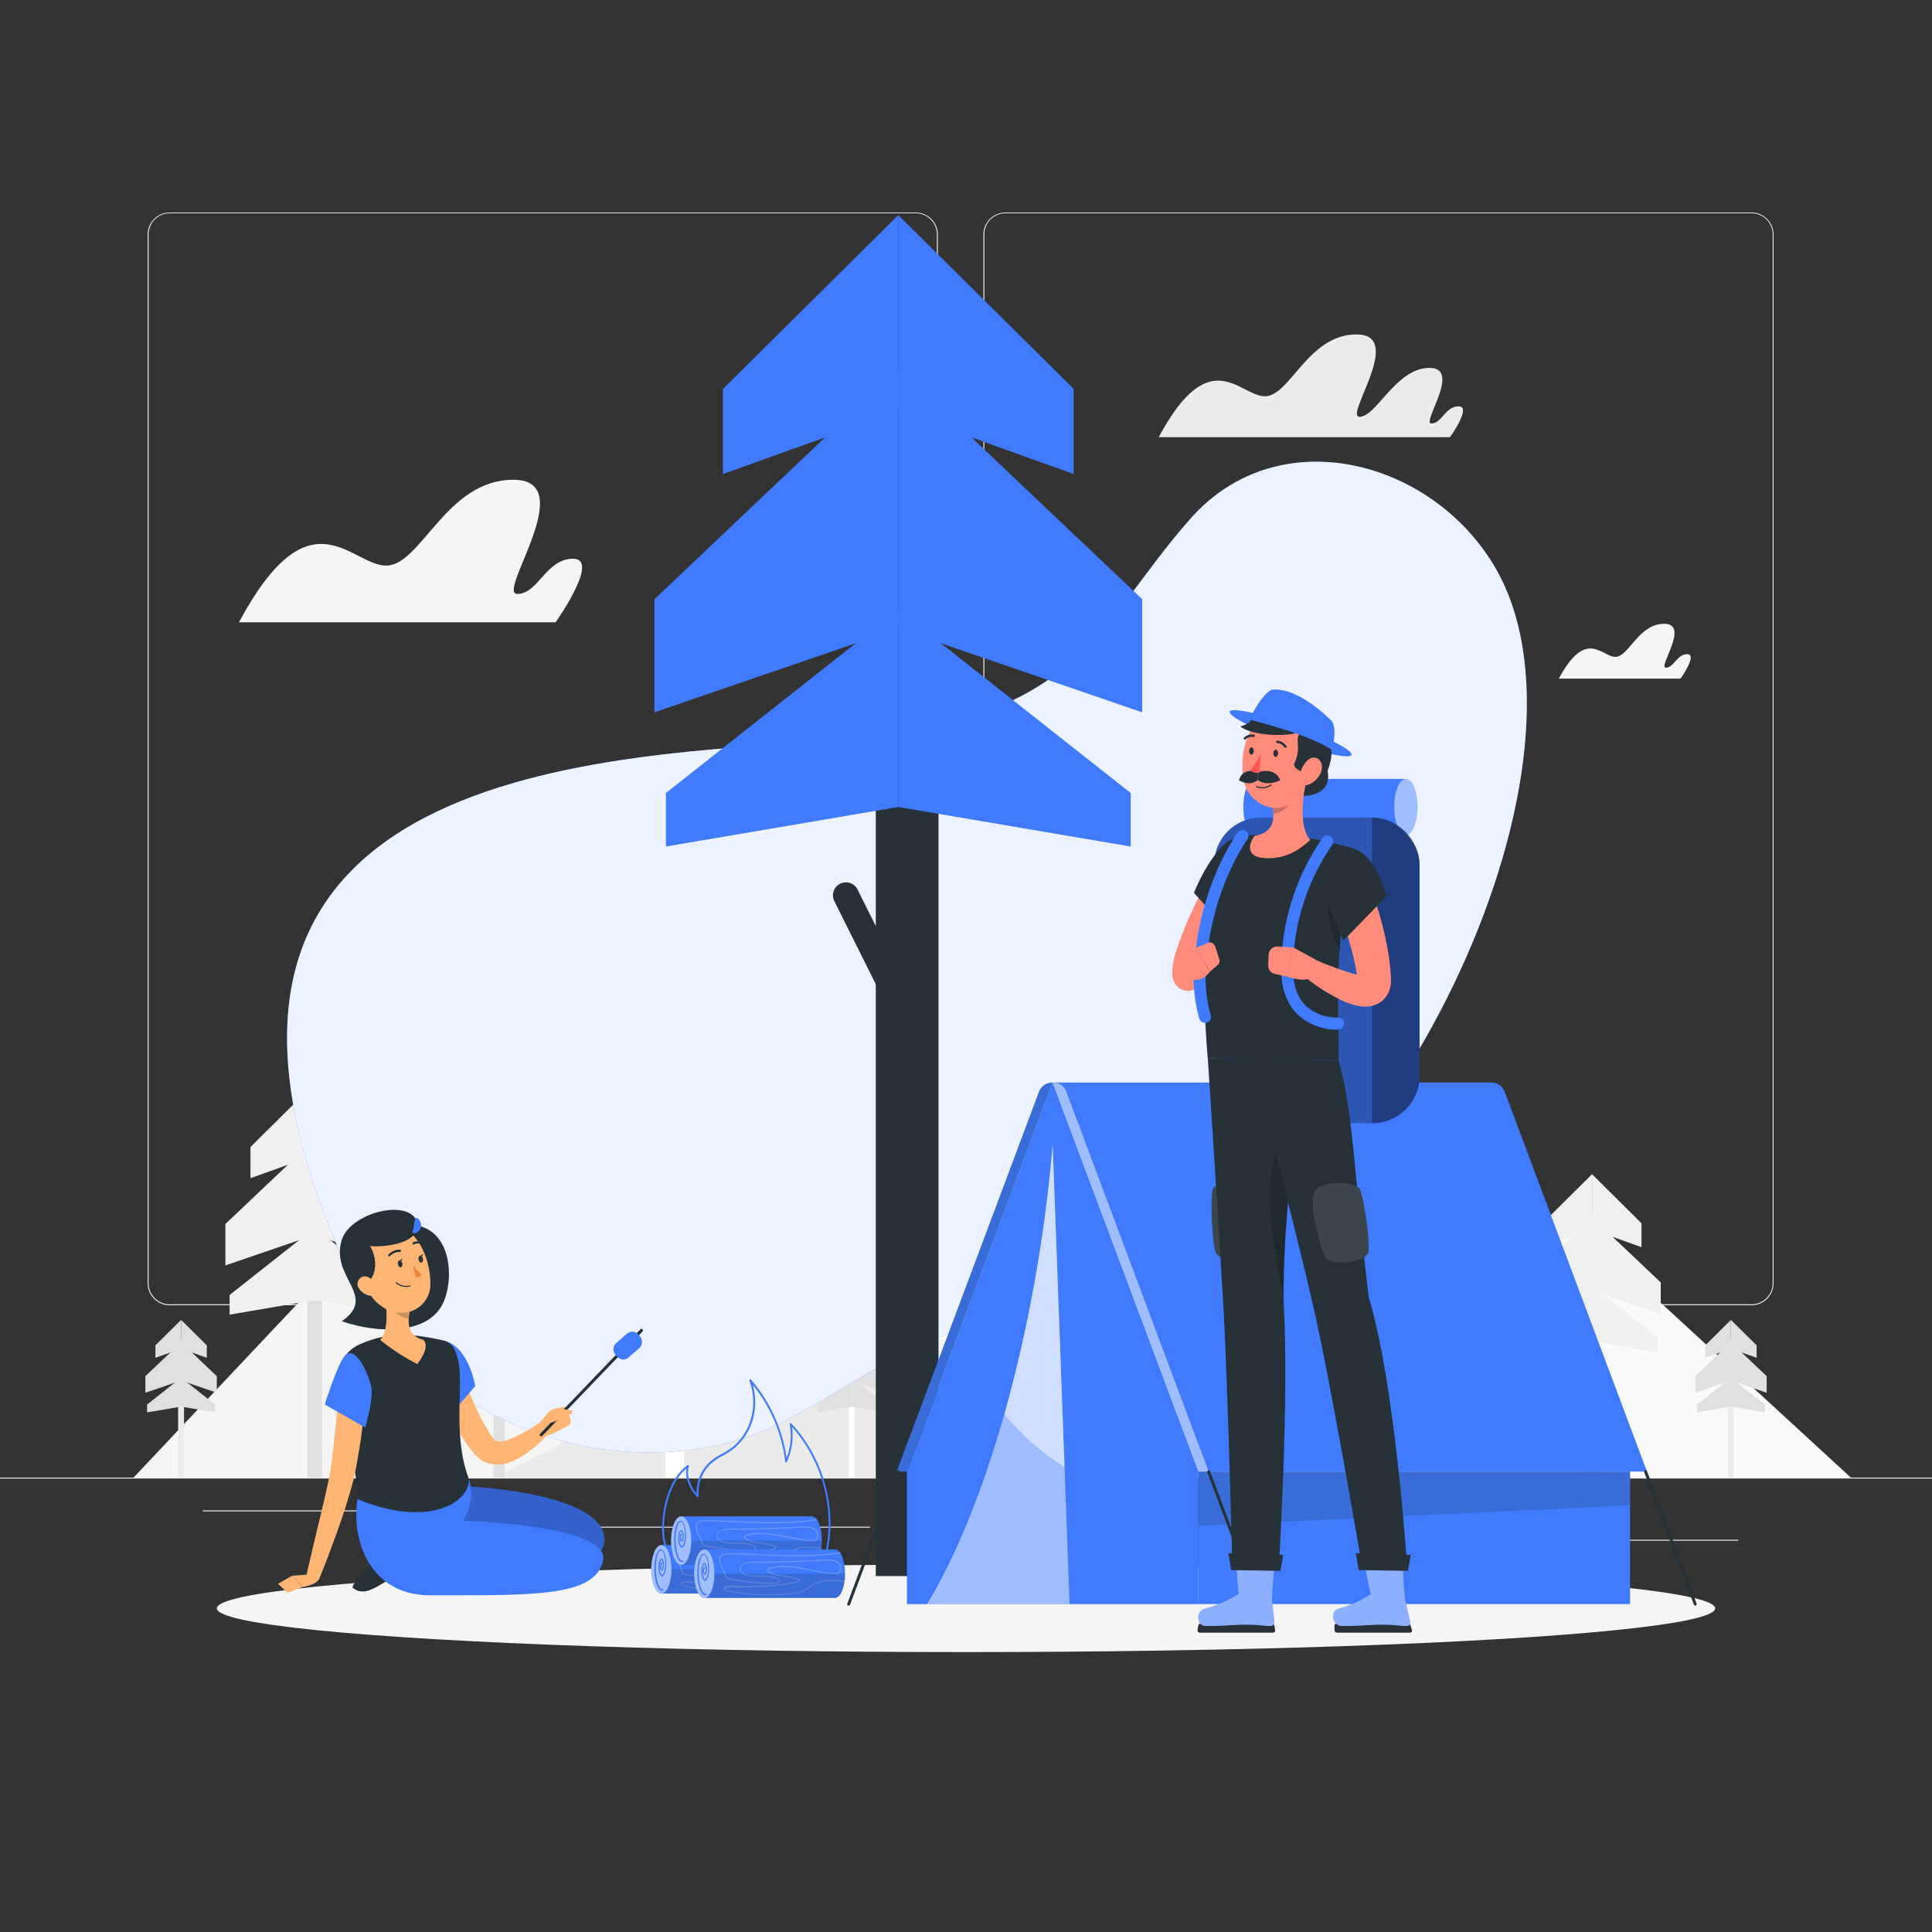 <svg xmlns="http://www.w3.org/2000/svg" viewBox="0 0 500 500"><rect x="0" y="0" width="500" height="500" fill="#333333" stroke="none"/><g id="background-complete"><rect y="382.4" width="500" height="0.25" style="fill:#ebebeb"></rect><rect x="416.78" y="398.49" width="33.12" height="0.25" style="fill:#ebebeb"></rect><rect x="322.53" y="401.21" width="8.69" height="0.25" style="fill:#ebebeb"></rect><rect x="396.59" y="389.21" width="19.19" height="0.25" style="fill:#ebebeb"></rect><rect x="52.46" y="390.89" width="43.19" height="0.25" style="fill:#ebebeb"></rect><rect x="104.56" y="390.89" width="6.33" height="0.25" style="fill:#ebebeb"></rect><rect x="131.47" y="395.11" width="93.68" height="0.25" style="fill:#ebebeb"></rect><path d="M237,337.8H43.91a5.71,5.71,0,0,1-5.7-5.71V60.66A5.71,5.71,0,0,1,43.91,55H237a5.71,5.71,0,0,1,5.71,5.71V332.09A5.71,5.71,0,0,1,237,337.8ZM43.91,55.2a5.46,5.46,0,0,0-5.45,5.46V332.09a5.46,5.46,0,0,0,5.45,5.46H237a5.47,5.47,0,0,0,5.46-5.46V60.66A5.47,5.47,0,0,0,237,55.2Z" style="fill:#ebebeb"></path><path d="M453.31,337.8H260.21a5.72,5.72,0,0,1-5.71-5.71V60.66A5.72,5.72,0,0,1,260.21,55h193.1A5.71,5.71,0,0,1,459,60.66V332.09A5.71,5.71,0,0,1,453.31,337.8ZM260.21,55.2a5.47,5.47,0,0,0-5.46,5.46V332.09a5.47,5.47,0,0,0,5.46,5.46h193.1a5.47,5.47,0,0,0,5.46-5.46V60.66a5.47,5.47,0,0,0-5.46-5.46Z" style="fill:#ebebeb"></path><circle cx="127.76" cy="264.94" r="27.3" transform="translate(-159.45 328.41) rotate(-76.72)" style="fill:#ebebeb"></circle><path d="M430.56,382.4H123l138.7-138.92a21.34,21.34,0,0,1,30.2,0Z" style="fill:#f0f0f0"></path><path d="M315.76,382.4H34.56L159.63,249.7a21.34,21.34,0,0,1,31.06,0Z" style="fill:#f5f5f5"></path><path d="M479,382.4H236L348.7,318.25a59,59,0,0,1,69.09,7.86Z" style="fill:#fafafa"></path><path d="M288.41,382.4H127.92l65.55-34a31.89,31.89,0,0,1,29.38,0Z" style="fill:#ebebeb"></path><path d="M61.84,161.05h81.95s11.67-16.45,4.56-16.45-9,9.11-14.49,9.11,16.47-29.55-1-29.55S109,146.38,99.93,146.38,80.25,126.71,61.84,161.05Z" style="fill:#f5f5f5"></path><path d="M403.42,175.62h31.51s4.48-6.32,1.75-6.32-3.45,3.5-5.57,3.5,6.33-11.36-.4-11.36S421.55,170,418.06,170,410.5,162.42,403.42,175.62Z" style="fill:#f5f5f5"></path><path d="M377.49,105.16c-3.46,0-4.37,4.44-7.05,4.44s8-14.39-.51-14.39-13.51,12.23-17.87,12.65h-.23c-4,0,11.88-21.31-.75-21.31s-17.19,16-23.73,16-14.19-14.18-27.47,10.58h75.39S381,105.16,377.49,105.16Z" style="fill:#ebebeb"></path><rect x="79.54" y="293.46" width="3.82" height="88.94" style="fill:#e0e0e0"></rect><polygon points="64.82 304.91 81.44 298.95 81.44 280.37 64.82 296.85 64.82 304.91" style="fill:#f0f0f0"></polygon><polygon points="98.06 304.91 81.44 298.95 81.44 280.37 98.06 296.85 98.06 304.91" style="fill:#f0f0f0"></polygon><polygon points="58.33 327.49 81.44 319.57 81.44 294.86 58.33 316.77 58.33 327.49" style="fill:#f0f0f0"></polygon><polygon points="104.56 327.49 81.44 319.57 81.44 294.86 104.56 316.77 104.56 327.49" style="fill:#f0f0f0"></polygon><polygon points="59.42 340.22 81.44 336.47 81.44 317.76 59.42 335.14 59.42 340.22" style="fill:#f0f0f0"></polygon><polygon points="103.47 340.22 81.44 336.47 81.44 317.76 103.47 335.14 103.47 340.22" style="fill:#f0f0f0"></polygon><rect x="172.21" y="269.8" width="4.83" height="112.6" style="fill:#fff"></rect><polygon points="153.58 284.29 174.62 276.75 174.62 253.22 153.58 274.08 153.58 284.29" style="fill:#e0e0e0"></polygon><polygon points="195.67 284.29 174.62 276.75 174.62 253.22 195.67 274.08 195.67 284.29" style="fill:#e0e0e0"></polygon><polygon points="145.36 312.89 174.62 302.85 174.62 271.57 145.36 299.31 145.36 312.89" style="fill:#e0e0e0"></polygon><polygon points="203.88 312.89 174.62 302.85 174.62 271.57 203.88 299.31 203.88 312.89" style="fill:#e0e0e0"></polygon><polygon points="146.74 328.99 174.62 324.25 174.62 300.57 146.74 322.57 146.74 328.99" style="fill:#e0e0e0"></polygon><polygon points="202.51 328.99 174.62 324.25 174.62 300.57 202.51 322.57 202.51 328.99" style="fill:#e0e0e0"></polygon><rect x="127.76" y="315.7" width="2.86" height="66.7" style="fill:#e0e0e0"></rect><polygon points="116.72 324.28 129.19 319.81 129.19 305.88 116.72 318.23 116.72 324.28" style="fill:#fff"></polygon><polygon points="141.66 324.28 129.19 319.81 129.19 305.88 141.66 318.23 141.66 324.28" style="fill:#fff"></polygon><polygon points="111.86 341.22 129.19 335.28 129.19 316.74 111.86 333.18 111.86 341.22" style="fill:#fff"></polygon><polygon points="146.52 341.22 129.19 335.28 129.19 316.74 146.52 333.18 146.52 341.22" style="fill:#fff"></polygon><polygon points="112.67 350.76 129.19 347.95 129.19 333.92 112.67 346.96 112.67 350.76" style="fill:#fff"></polygon><polygon points="145.71 350.76 129.19 347.95 129.19 333.92 145.71 346.96 145.71 350.76" style="fill:#fff"></polygon><rect x="410.55" y="313.96" width="2.94" height="68.43" style="fill:#e0e0e0"></rect><polygon points="399.23 322.77 412.02 318.19 412.02 303.89 399.23 316.57 399.23 322.77" style="fill:#f0f0f0"></polygon><polygon points="424.81 322.77 412.02 318.19 412.02 303.89 424.81 316.57 424.81 322.77" style="fill:#f0f0f0"></polygon><polygon points="394.23 340.15 412.02 334.05 412.02 315.04 394.23 331.9 394.23 340.15" style="fill:#f0f0f0"></polygon><polygon points="429.8 340.15 412.02 334.05 412.02 315.04 429.8 331.9 429.8 340.15" style="fill:#f0f0f0"></polygon><polygon points="395.07 349.94 412.02 347.06 412.02 332.67 395.07 346.04 395.07 349.94" style="fill:#f0f0f0"></polygon><polygon points="428.96 349.94 412.02 347.06 412.02 332.67 428.96 346.04 428.96 349.94" style="fill:#f0f0f0"></polygon><rect x="447.2" y="346.82" width="1.53" height="35.57" style="fill:#ebebeb"></rect><polygon points="441.32 351.4 447.96 349.02 447.96 341.59 441.32 348.18 441.32 351.4" style="fill:#e0e0e0"></polygon><polygon points="454.61 351.4 447.96 349.02 447.96 341.59 454.61 348.18 454.61 351.4" style="fill:#e0e0e0"></polygon><polygon points="438.72 360.44 447.96 357.27 447.96 347.38 438.72 356.15 438.72 360.44" style="fill:#e0e0e0"></polygon><polygon points="457.21 360.44 447.96 357.27 447.96 347.38 457.21 356.15 457.21 360.44" style="fill:#e0e0e0"></polygon><polygon points="439.16 365.52 447.96 364.03 447.96 356.55 439.16 363.5 439.16 365.52" style="fill:#e0e0e0"></polygon><polygon points="456.77 365.52 447.96 364.03 447.96 356.55 456.77 363.5 456.77 365.52" style="fill:#e0e0e0"></polygon><rect x="219.7" y="346.82" width="1.53" height="35.57" style="fill:#fff"></rect><polygon points="213.81 351.4 220.46 349.02 220.46 341.59 213.81 348.18 213.81 351.4" style="fill:#e0e0e0"></polygon><polygon points="227.11 351.4 220.46 349.02 220.46 341.59 227.11 348.18 227.11 351.4" style="fill:#e0e0e0"></polygon><polygon points="211.22 360.44 220.46 357.27 220.46 347.38 211.22 356.15 211.22 360.44" style="fill:#e0e0e0"></polygon><polygon points="229.71 360.44 220.46 357.27 220.46 347.38 229.71 356.15 229.71 360.44" style="fill:#e0e0e0"></polygon><polygon points="211.65 365.52 220.46 364.03 220.46 356.55 211.65 363.5 211.65 365.52" style="fill:#e0e0e0"></polygon><polygon points="229.27 365.52 220.46 364.03 220.46 356.55 229.27 363.5 229.27 365.52" style="fill:#e0e0e0"></polygon><rect x="46.1" y="346.82" width="1.53" height="35.57" style="fill:#ebebeb"></rect><polygon points="40.22 351.4 46.87 349.02 46.87 341.59 40.22 348.18 40.22 351.4" style="fill:#e0e0e0"></polygon><polygon points="53.52 351.4 46.87 349.02 46.87 341.59 53.52 348.18 53.52 351.4" style="fill:#e0e0e0"></polygon><polygon points="37.62 360.44 46.87 357.27 46.87 347.38 37.62 356.15 37.62 360.44" style="fill:#e0e0e0"></polygon><polygon points="56.11 360.44 46.87 357.27 46.87 347.38 56.11 356.15 56.11 360.44" style="fill:#e0e0e0"></polygon><polygon points="38.06 365.52 46.87 364.03 46.87 356.55 38.06 363.5 38.06 365.52" style="fill:#e0e0e0"></polygon><polygon points="55.68 365.52 46.87 364.03 46.87 356.55 55.68 363.5 55.68 365.52" style="fill:#e0e0e0"></polygon><rect x="256.39" y="325.06" width="2.46" height="57.34" style="fill:#e0e0e0"></rect><polygon points="246.91 332.44 257.62 328.6 257.62 316.62 246.91 327.24 246.91 332.44" style="fill:#fff"></polygon><polygon points="268.34 332.44 257.62 328.6 257.62 316.62 268.34 327.24 268.34 332.44" style="fill:#fff"></polygon><polygon points="242.72 347 257.62 341.89 257.62 325.96 242.72 340.09 242.72 347" style="fill:#fff"></polygon><polygon points="272.52 347 257.62 341.89 257.62 325.96 272.52 340.09 272.52 347" style="fill:#fff"></polygon><polygon points="243.42 355.2 257.62 352.79 257.62 340.73 243.42 351.93 243.42 355.2" style="fill:#fff"></polygon><polygon points="271.82 355.2 257.62 352.79 257.62 340.73 271.82 351.93 271.82 355.2" style="fill:#fff"></polygon><rect x="306.56" y="293.46" width="3.82" height="88.94" style="fill:#e0e0e0"></rect><polygon points="291.85 304.91 308.47 298.95 308.47 280.37 291.85 296.85 291.85 304.91" style="fill:#fff"></polygon><polygon points="325.09 304.91 308.47 298.95 308.47 280.37 325.09 296.85 325.09 304.91" style="fill:#fff"></polygon><polygon points="285.36 327.49 308.47 319.57 308.47 294.86 285.36 316.77 285.36 327.49" style="fill:#fff"></polygon><polygon points="331.58 327.49 308.47 319.57 308.47 294.86 331.58 316.77 331.58 327.49" style="fill:#fff"></polygon><polygon points="286.44 340.22 308.47 336.47 308.47 317.76 286.44 335.14 286.44 340.22" style="fill:#fff"></polygon><polygon points="330.49 340.22 308.47 336.47 308.47 317.76 330.49 335.14 330.49 340.22" style="fill:#fff"></polygon></g><g id="background-simple"><path d="M216.68,191.55C159.09,196,32.15,196.24,88.3,324.91c15.53,35.58,57,58,98,49,21.45-4.74,38.61-21.86,59.33-28.77,18.41-6.14,36.27-.51,54.7-7.91,61.28-24.6,116.86-141,86.05-191.31-16.68-27.23-55.82-37.21-78.33-11.64C283.36,162.26,280.21,186.65,216.68,191.55Z" style="fill:#407BFF"></path><path d="M216.68,191.55C159.09,196,32.15,196.24,88.3,324.91c15.53,35.58,57,58,98,49,21.45-4.74,38.61-21.86,59.33-28.77,18.41-6.14,36.27-.51,54.7-7.91,61.28-24.6,116.86-141,86.05-191.31-16.68-27.23-55.82-37.21-78.33-11.64C283.36,162.26,280.21,186.65,216.68,191.55Z" style="fill:#fff;opacity:0.9"></path></g><g id="Shadow"><ellipse id="path" cx="250" cy="416.24" rx="193.89" ry="11.32" style="fill:#f5f5f5"></ellipse></g><g id="Bonfire"><path d="M175.07,404.22a.2.2,0,0,1-.13,0c-3.16-2.1-3.68-6.36-3.57-9.56.19-5.27,2-12.11,6.54-15.47a.24.24,0,0,1,.28,0,.24.24,0,0,1,.09.27c-.77,2.32.58,5.48,2,7.11a10.78,10.78,0,0,1,3.34-8.16,17.63,17.63,0,0,1,3.24-2.17,18.64,18.64,0,0,0,2.93-1.91,14.43,14.43,0,0,0,4.16-5.93,16.05,16.05,0,0,0,0-11.1.24.24,0,0,1,.41-.24,39.76,39.76,0,0,1,9.21,20.22,15.71,15.71,0,0,0,.8-8.71.24.24,0,0,1,.41-.2c8.38,8.93,12,22.21,9.21,33.83a.24.24,0,0,1-.29.18.23.23,0,0,1-.17-.29c2.69-11.22-.67-24-8.56-32.81a16.17,16.17,0,0,1-1.31,9,.24.24,0,0,1-.46-.08,38.64,38.64,0,0,0-8.4-19.83,16.41,16.41,0,0,1-.36,10.19,15,15,0,0,1-4.3,6.13,19.8,19.8,0,0,1-3,2,16.58,16.58,0,0,0-3.16,2.11,10.26,10.26,0,0,0-3.14,8.39.24.24,0,0,1-.4.2c-1.54-1.36-3.26-4.62-2.79-7.35-4,3.39-5.62,9.72-5.8,14.67-.11,3.08.38,7.17,3.35,9.14a.25.25,0,0,1,.07.34A.26.26,0,0,1,175.07,404.22Z" style="fill:#407BFF"></path><path d="M205,399.86H171.16c-1.44,0-2.61,2.81-2.61,6.28s1.17,6.27,2.61,6.27H205c1.44,0,2.61-2.81,2.61-6.27S206.42,399.86,205,399.86Z" style="fill:#407BFF"></path><path d="M187.26,411.7a46.54,46.54,0,0,1-5.07-.28c-.86-.09-1.77-.21-2.77-.36l-.56-.09a14.17,14.17,0,0,1-2-.41c-.17-.05-.65-.19-.62-.61a.67.67,0,0,1,.4-.52,2,2,0,0,1,.6-.14,19.54,19.54,0,0,1,3.06,0c.66,0,1.36.07,2,.06h.14c2.26-.06,4.44-.19,6.47-.39l.32,0c1-.11,2.12-.22,3.18-.37.64-.1,1.2-.19,1.72-.3l.27-.05a2.11,2.11,0,0,0,1-.32.35.35,0,0,0,.06-.09.38.38,0,0,0-.07-.08.75.75,0,0,0-.22-.11,21.07,21.07,0,0,0-3.33-.74l-.51-.09-.54-.09a7.24,7.24,0,0,1-3.06-.95.72.72,0,0,1-.35-.52.69.69,0,0,1,.53-.61c2.6-.88,5.71-.51,8.69,0l2.25.44a42.47,42.47,0,0,0,6,.9,1.81,1.81,0,0,0,.91-.12.94.94,0,0,0,.34-.45,1.75,1.75,0,0,0-.2-1.84,3.18,3.18,0,0,0-1.78-.75,14.22,14.22,0,0,0-3.06,0c-5.48.33-11.09.48-16.65.47h-.07a9.65,9.65,0,0,0-2.16.16,2.17,2.17,0,0,0-1.53,1,.91.91,0,0,0,0,.77,2.69,2.69,0,0,0,1.72,1.19,11,11,0,0,0,2.93.2h.83a12.23,12.23,0,0,1,3.39.44,1.58,1.58,0,0,1,1.06.77.46.46,0,0,1-.08.46,1.43,1.43,0,0,1-1,.38,37.63,37.63,0,0,1-7.8-.4c-1-.12-2-.24-3-.44l-.34,0c-.69-.12-1.56-.26-1.88-.84a1.85,1.85,0,0,1-.18-.53,7.61,7.61,0,0,0-.64-1.57,5.08,5.08,0,0,1-.75-2.45c.07-1.62,2.05-1.58,2.8-1.57,2.5,0,5.06.15,7.53.25,6.93.28,14.11.57,20.95-.5a.14.14,0,0,1,.17.12.16.16,0,0,1-.13.18c-6.87,1.08-14.05.79-21,.5-2.47-.1-5-.2-7.53-.24-1.68,0-2.45.36-2.49,1.28a4.83,4.83,0,0,0,.72,2.29,7.55,7.55,0,0,1,.66,1.62,2.08,2.08,0,0,0,.15.48c.25.45,1.07.58,1.67.68l.35.06c1,.19,2,.31,2.95.43a37.22,37.22,0,0,0,7.75.4,1.25,1.25,0,0,0,.8-.26.18.18,0,0,0,0-.18,1.38,1.38,0,0,0-.86-.58,12.08,12.08,0,0,0-3.31-.43h-.82a10.78,10.78,0,0,1-3-.21,3,3,0,0,1-1.92-1.35,1.22,1.22,0,0,1,0-1,2.41,2.41,0,0,1,1.74-1.18,9.25,9.25,0,0,1,2.23-.18h.07c5.56,0,11.16-.14,16.64-.47a15.4,15.4,0,0,1,3.11,0,3.44,3.44,0,0,1,2,.84,2,2,0,0,1,.26,2.16,1.16,1.16,0,0,1-.47.6,2,2,0,0,1-1.08.16,41.42,41.42,0,0,1-6.05-.91l-2.25-.43c-2.93-.52-6-.88-8.53,0-.16.06-.33.19-.32.32s.07.18.22.29a7.05,7.05,0,0,0,2.93.89l.54.09.51.09a21.84,21.84,0,0,1,3.37.75,1.12,1.12,0,0,1,.31.15.45.45,0,0,1,.18.38.53.53,0,0,1-.13.25,2.26,2.26,0,0,1-1.18.41l-.26.05c-.52.1-1.09.2-1.74.3-1.06.15-2.14.26-3.19.37l-.32,0c-2,.2-4.22.33-6.5.39h-.11c-.7,0-1.4,0-2.07-.05a18.91,18.91,0,0,0-3,0,1.59,1.59,0,0,0-.49.11.4.4,0,0,0-.24.28c0,.12.12.21.41.29a13.36,13.36,0,0,0,2,.4l.56.09c1,.15,1.9.27,2.76.36a48.2,48.2,0,0,0,5.56.27c1.89,0,3.85-.15,6-.39a9.34,9.34,0,0,0,2.91-.65,8,8,0,0,0,1.39-.89,8.4,8.4,0,0,1,1-.71,9.28,9.28,0,0,1,4.41-1.08,24.64,24.64,0,0,1,3.95.28.15.15,0,0,1,.14.17.16.16,0,0,1-.17.13,26.94,26.94,0,0,0-3.91-.28,9,9,0,0,0-4.26,1,10.39,10.39,0,0,0-1,.69,8.28,8.28,0,0,1-1.44.93,9.76,9.76,0,0,1-3,.67c-2.16.24-4.14.37-6,.4Z" style="fill:#fff;opacity:0.2"></path><path d="M173.78,406.14c0,3.46-1.17,6.27-2.62,6.27H205c1.44,0,2.61-2.81,2.61-6.27Z" style="fill:#263238;opacity:0.2"></path><path d="M173.78,406.14c0,3.46-1.17,6.27-2.62,6.27s-2.61-2.81-2.61-6.27,1.17-6.28,2.61-6.28S173.78,402.67,173.78,406.14Z" style="fill:#fff;opacity:0.5"></path><path d="M171.42,411.7a.92.92,0,0,1-.58-.22c-.83-.66-1.43-2.82-1.49-5.36,0-2.35.52-4.91,1.56-5.12a.6.6,0,0,1,.52.14c.55.44.94,1.81,1,3.48,0,1.5-.32,3.18-1,3.33a.44.44,0,0,1-.38-.1,3.38,3.38,0,0,1-.64-2.27c0-1,.21-2.09.71-2.19a.36.36,0,0,1,.29.08,2.23,2.23,0,0,1,.43,1.49c0,.65-.13,1.38-.5,1.46a.28.28,0,0,1-.23-.06,1.49,1.49,0,0,1-.3-1c0-.34.06-.93.37-1a.16.16,0,0,1,.18.12.16.16,0,0,1-.12.19,1.36,1.36,0,0,0-.12.67,1.29,1.29,0,0,0,.19.77,2,2,0,0,0,.22-1.15,2,2,0,0,0-.32-1.26c-.23,0-.51.78-.49,1.86a3.17,3.17,0,0,0,.53,2c.06,0,.1,0,.12,0,.4-.08.83-1.34.79-3s-.39-2.86-.85-3.23a.33.33,0,0,0-.27-.08c-.68.14-1.36,2.1-1.3,4.8.05,2.42.61,4.53,1.36,5.13a.6.6,0,0,0,.49.14.16.16,0,0,1,.19.12.17.17,0,0,1-.12.19Z" style="fill:#407BFF"></path><path d="M210.1,392.44H176.28c-1.44,0-2.61,2.81-2.61,6.27s1.17,6.28,2.61,6.28H210.1c1.44,0,2.61-2.81,2.61-6.28S211.54,392.44,210.1,392.44Z" style="fill:#407BFF"></path><path d="M192.38,404.27a49.13,49.13,0,0,1-5.07-.27c-.86-.09-1.77-.21-2.77-.37l-.56-.08a13.9,13.9,0,0,1-2-.41c-.18-.05-.65-.19-.62-.61a.65.65,0,0,1,.4-.52,1.5,1.5,0,0,1,.6-.14,19.41,19.41,0,0,1,3.05,0c.67,0,1.36.07,2,.06h.14c2.26-.05,4.44-.18,6.47-.38l.31,0c1.05-.1,2.13-.21,3.19-.36.64-.1,1.2-.2,1.72-.3l.27-.05a2.19,2.19,0,0,0,1-.32.21.21,0,0,0,.05-.09.17.17,0,0,0-.06-.09.9.9,0,0,0-.22-.1,21.35,21.35,0,0,0-3.33-.75l-.52-.08-.53-.09a7.24,7.24,0,0,1-3.07-.95.77.77,0,0,1-.34-.53c0-.29.26-.51.53-.61,2.6-.87,5.71-.51,8.68,0,.76.13,1.51.28,2.26.43a42.54,42.54,0,0,0,6,.9,1.68,1.68,0,0,0,.91-.12.84.84,0,0,0,.34-.45,1.7,1.7,0,0,0-.2-1.83,3.19,3.19,0,0,0-1.77-.76,15.64,15.64,0,0,0-3.06,0c-5.49.33-11.09.49-16.65.47h-.07a9,9,0,0,0-2.16.17,2.14,2.14,0,0,0-1.53,1,.91.91,0,0,0,0,.77,2.71,2.71,0,0,0,1.72,1.2,10.93,10.93,0,0,0,2.93.2h.83a12.25,12.25,0,0,1,3.39.43c.42.13.94.41,1.06.78a.51.51,0,0,1-.08.46,1.43,1.43,0,0,1-1,.38,37.76,37.76,0,0,1-7.81-.4c-1-.12-2-.24-3-.44l-.34-.06c-.7-.11-1.56-.25-1.88-.83a1.91,1.91,0,0,1-.18-.54,7.85,7.85,0,0,0-.64-1.57,5,5,0,0,1-.75-2.44c.07-1.63,2.05-1.59,2.8-1.57,2.5,0,5,.14,7.52.25,6.94.28,14.11.57,21-.51a.17.17,0,0,1,.18.13.16.16,0,0,1-.13.17c-6.87,1.08-14.06.79-21,.51-2.47-.1-5-.21-7.52-.25-1.69,0-2.45.36-2.49,1.28a4.76,4.76,0,0,0,.72,2.3,7.69,7.69,0,0,1,.66,1.61,1.94,1.94,0,0,0,.15.48c.25.45,1.07.59,1.67.68l.35.06c1,.2,2,.32,3,.44a37.82,37.82,0,0,0,7.74.4,1.35,1.35,0,0,0,.81-.26.21.21,0,0,0,0-.19,1.36,1.36,0,0,0-.85-.58,12.5,12.5,0,0,0-3.31-.42h-.83a11.23,11.23,0,0,1-3-.21,3,3,0,0,1-1.91-1.35,1.18,1.18,0,0,1,0-1,2.4,2.4,0,0,1,1.74-1.19,9.78,9.78,0,0,1,2.23-.17h.07c5.56,0,11.15-.14,16.63-.47a15.49,15.49,0,0,1,3.12,0,3.49,3.49,0,0,1,1.95.85,1.94,1.94,0,0,1,.26,2.16,1.18,1.18,0,0,1-.46.6,2,2,0,0,1-1.08.15,41.41,41.41,0,0,1-6-.9c-.75-.15-1.5-.3-2.25-.43-2.93-.52-6-.88-8.53,0-.17.06-.33.18-.33.31a.54.54,0,0,0,.23.3,7,7,0,0,0,2.92.89l.54.09.52.08a21.87,21.87,0,0,1,3.37.76,1.12,1.12,0,0,1,.31.15.43.43,0,0,1,.18.37.46.46,0,0,1-.14.26,2.31,2.31,0,0,1-1.17.41l-.26.05c-.53.1-1.09.2-1.74.3-1.06.15-2.15.26-3.19.37l-.32,0c-2,.2-4.23.33-6.5.38h-.12c-.7,0-1.39,0-2.06-.06a18.91,18.91,0,0,0-3,0,1.4,1.4,0,0,0-.5.11.38.38,0,0,0-.23.27c0,.12.12.21.41.3a14.31,14.31,0,0,0,2,.4l.56.08c1,.16,1.9.28,2.76.37a48.37,48.37,0,0,0,5.57.27c1.89,0,3.85-.16,6-.39a9.62,9.62,0,0,0,2.92-.65,7.52,7.52,0,0,0,1.39-.9,11.45,11.45,0,0,1,1-.71,9.37,9.37,0,0,1,4.41-1.07,26.08,26.08,0,0,1,3.95.27.16.16,0,0,1,.13.17.15.15,0,0,1-.17.13,25.46,25.46,0,0,0-3.91-.27,9,9,0,0,0-4.26,1,8.73,8.73,0,0,0-1,.69,8.68,8.68,0,0,1-1.44.93,9.82,9.82,0,0,1-3,.67c-2.17.24-4.14.36-6,.39Z" style="fill:#fff;opacity:0.2"></path><path d="M178.89,398.71c0,3.47-1.16,6.28-2.61,6.28H210.1c1.44,0,2.61-2.81,2.61-6.28Z" style="fill:#263238;opacity:0.2"></path><path d="M178.9,398.71c0,3.47-1.18,6.28-2.62,6.28s-2.61-2.81-2.61-6.28,1.17-6.27,2.61-6.27S178.9,395.25,178.9,398.71Z" style="fill:#fff;opacity:0.5"></path><path d="M176.54,404.28a.9.9,0,0,1-.58-.22c-.84-.67-1.43-2.82-1.49-5.36-.05-2.35.51-4.91,1.55-5.12a.63.63,0,0,1,.53.14c.55.44.93,1.8,1,3.47,0,1.51-.32,3.19-1,3.34a.45.45,0,0,1-.38-.11,3.29,3.29,0,0,1-.64-2.26c0-1,.21-2.09.71-2.19a.33.33,0,0,1,.29.08,2.19,2.19,0,0,1,.43,1.49c0,.65-.14,1.38-.5,1.46a.32.32,0,0,1-.23-.06,1.49,1.49,0,0,1-.3-1c0-.34.06-.93.36-1a.15.15,0,0,1,.19.12.15.15,0,0,1-.12.18,1.29,1.29,0,0,0-.12.68,1.28,1.28,0,0,0,.18.76,1.94,1.94,0,0,0,.23-1.14,2.08,2.08,0,0,0-.32-1.26c-.24,0-.52.78-.49,1.86a3.19,3.19,0,0,0,.52,2c.06.05.1.05.13,0,.4-.08.82-1.34.79-3,0-1.53-.39-2.86-.86-3.24a.35.35,0,0,0-.26-.08c-.68.14-1.37,2.11-1.31,4.81.06,2.42.62,4.52,1.37,5.12a.61.61,0,0,0,.49.15.15.15,0,0,1,.06.3Z" style="fill:#407BFF"></path><path d="M216.09,401H182.28c-1.45,0-2.62,2.81-2.62,6.28s1.17,6.27,2.62,6.27h33.81c1.44,0,2.61-2.81,2.61-6.27S217.53,401,216.09,401Z" style="fill:#407BFF"></path><path d="M198.37,412.84a48.86,48.86,0,0,1-5.06-.28c-.87-.09-1.78-.21-2.78-.37l-.56-.08a13.77,13.77,0,0,1-2-.41c-.18-.05-.66-.19-.63-.61a.66.66,0,0,1,.41-.52,1.45,1.45,0,0,1,.59-.14,19.55,19.55,0,0,1,3.06,0c.67,0,1.36.07,2,.06h.13c2.26-.05,4.44-.18,6.48-.38l.31,0c1-.11,2.12-.22,3.18-.37.64-.1,1.2-.2,1.72-.3l.28-.05a2.11,2.11,0,0,0,1-.32.27.27,0,0,0,.06-.09.21.21,0,0,0-.07-.09.76.76,0,0,0-.22-.1,22.27,22.27,0,0,0-3.33-.75l-.51-.08-.54-.09a7.24,7.24,0,0,1-3.06-.95.71.71,0,0,1-.34-.53.69.69,0,0,1,.53-.6c2.59-.88,5.7-.51,8.68,0l2.25.44a42.46,42.46,0,0,0,6,.89,1.81,1.81,0,0,0,.91-.11.86.86,0,0,0,.34-.46,1.7,1.7,0,0,0-.2-1.83,3.11,3.11,0,0,0-1.78-.75,14.8,14.8,0,0,0-3,0c-5.49.33-11.09.49-16.66.48h-.07a9.7,9.7,0,0,0-2.16.16,2.1,2.1,0,0,0-1.52,1,.85.85,0,0,0,0,.76,2.7,2.7,0,0,0,1.73,1.2,10.89,10.89,0,0,0,2.92.2h.84a12,12,0,0,1,3.39.44,1.63,1.63,0,0,1,1.06.77.49.49,0,0,1-.09.46,1.41,1.41,0,0,1-1,.38,37.69,37.69,0,0,1-7.81-.4c-1-.12-2-.24-3-.44l-.34-.06c-.69-.11-1.56-.25-1.88-.83a2.21,2.21,0,0,1-.18-.53,6.65,6.65,0,0,0-.64-1.57,5.08,5.08,0,0,1-.75-2.45c.07-1.62,2.06-1.58,2.8-1.57,2.5,0,5.06.15,7.53.25,6.94.28,14.11.57,21-.51a.16.16,0,0,1,.17.13.15.15,0,0,1-.13.17c-6.86,1.09-14,.79-21,.51-2.47-.1-5-.21-7.52-.25-1.7,0-2.45.37-2.49,1.28a4.81,4.81,0,0,0,.71,2.3,7.55,7.55,0,0,1,.66,1.62,1.85,1.85,0,0,0,.16.47c.25.46,1.06.59,1.66.68l.35.06c1,.2,2,.32,3,.44a37.82,37.82,0,0,0,7.74.4,1.29,1.29,0,0,0,.8-.26.18.18,0,0,0,0-.18,1.34,1.34,0,0,0-.86-.58,12,12,0,0,0-3.3-.43h-.83a11.17,11.17,0,0,1-3-.21,3,3,0,0,1-1.92-1.35,1.18,1.18,0,0,1,0-1,2.4,2.4,0,0,1,1.73-1.19,9.82,9.82,0,0,1,2.23-.17h.07c5.56,0,11.16-.14,16.64-.47a14.8,14.8,0,0,1,3.12,0,3.44,3.44,0,0,1,1.95.84,1.94,1.94,0,0,1,.26,2.16,1.19,1.19,0,0,1-.47.6,2.07,2.07,0,0,1-1.08.16,43,43,0,0,1-6.05-.91c-.74-.15-1.49-.3-2.24-.43-2.94-.52-6-.88-8.54,0-.16.06-.33.19-.32.31s.08.18.22.3a7.05,7.05,0,0,0,2.93.89l.54.09.51.09a20.73,20.73,0,0,1,3.37.75,1,1,0,0,1,.31.15.43.43,0,0,1,.19.37.52.52,0,0,1-.14.26,2.34,2.34,0,0,1-1.17.41l-.27.05c-.52.1-1.09.2-1.73.3-1.07.15-2.15.26-3.2.37l-.31,0c-2,.2-4.23.33-6.5.39h-.12c-.7,0-1.39,0-2.07,0a17.8,17.8,0,0,0-3,0,1.35,1.35,0,0,0-.49.11.43.43,0,0,0-.24.27c0,.12.12.22.41.3a13.36,13.36,0,0,0,2,.4l.56.08c1,.16,1.9.28,2.76.37a48.2,48.2,0,0,0,5.56.27c1.89,0,3.86-.15,6-.39a9.69,9.69,0,0,0,2.92-.65,8.33,8.33,0,0,0,1.38-.89,9.26,9.26,0,0,1,1-.71,9.46,9.46,0,0,1,4.41-1.08,26.13,26.13,0,0,1,4,.27.16.16,0,0,1,.13.17.14.14,0,0,1-.17.13,25.64,25.64,0,0,0-3.91-.27,9,9,0,0,0-4.26,1,8.85,8.85,0,0,0-1,.69,8.28,8.28,0,0,1-1.44.93,9.69,9.69,0,0,1-3,.67,60.18,60.18,0,0,1-6,.39Z" style="fill:#fff;opacity:0.2"></path><path d="M184.89,407.28c0,3.46-1.17,6.27-2.61,6.27h33.81c1.44,0,2.62-2.81,2.62-6.27Z" style="fill:#263238;opacity:0.2"></path><path d="M184.89,407.28c0,3.46-1.17,6.27-2.61,6.27s-2.62-2.81-2.62-6.27,1.17-6.28,2.62-6.28S184.89,403.81,184.89,407.28Z" style="fill:#fff;opacity:0.5"></path><path d="M182.53,412.84a.92.92,0,0,1-.58-.22c-.83-.66-1.43-2.82-1.48-5.36-.06-2.35.51-4.91,1.55-5.12a.6.6,0,0,1,.52.14c.56.44.94,1.81,1,3.48,0,1.5-.31,3.18-1,3.33a.49.49,0,0,1-.39-.1,3.46,3.46,0,0,1-.64-2.27c0-1,.22-2.09.71-2.19a.36.36,0,0,1,.29.08,2.21,2.21,0,0,1,.43,1.49c0,.65-.13,1.38-.49,1.46a.35.35,0,0,1-.24-.06,1.55,1.55,0,0,1-.3-1c0-.34.07-.93.37-1a.15.15,0,0,1,.18.12.15.15,0,0,1-.12.19,1.43,1.43,0,0,0-.11.67,1.2,1.2,0,0,0,.18.76,1.86,1.86,0,0,0,.22-1.14,2,2,0,0,0-.31-1.26c-.24,0-.52.78-.5,1.86a3.24,3.24,0,0,0,.53,2c.06.05.1.05.12,0,.41-.08.83-1.34.79-3,0-1.53-.38-2.86-.85-3.23a.33.33,0,0,0-.27-.09c-.68.14-1.36,2.11-1.3,4.81.05,2.42.62,4.52,1.37,5.12a.59.59,0,0,0,.49.15.16.16,0,0,1,.18.12.16.16,0,0,1-.12.19Z" style="fill:#407BFF"></path></g><g id="Tree"><rect x="226.65" y="91.42" width="16.24" height="316.47" style="fill:#263238"></rect><path d="M218.18,228.44h0a3.36,3.36,0,0,0-2.26,4.77l19.33,38.7a3.36,3.36,0,0,0,3.74,1.77h0a3.36,3.36,0,0,0,2.26-4.77l-19.32-38.7A3.35,3.35,0,0,0,218.18,228.44Z" style="fill:#263238"></path><polygon points="187.1 122.68 232.48 106.4 232.48 55.67 187.1 100.66 187.1 122.68" style="fill:#407BFF"></polygon><polygon points="277.87 122.68 232.48 106.4 232.48 55.67 277.87 100.66 277.87 122.68" style="fill:#407BFF"></polygon><polygon points="169.38 184.34 232.48 162.7 232.48 95.23 169.38 155.07 169.38 184.34" style="fill:#407BFF"></polygon><polygon points="295.59 184.34 232.48 162.7 232.48 95.23 295.59 155.07 295.59 184.34" style="fill:#407BFF"></polygon><polygon points="172.34 219.08 232.48 208.85 232.48 157.78 172.34 205.23 172.34 219.08" style="fill:#407BFF"></polygon><polygon points="292.62 219.08 232.48 208.85 232.48 157.78 292.62 205.23 292.62 219.08" style="fill:#407BFF"></polygon></g><g id="Tent"><polygon points="234.71 380.84 272.43 280.16 310.16 380.84 310.16 415.13 234.71 415.13 234.71 380.84" style="fill:#407BFF"></polygon><path d="M239.93,415.13H276.8l-4.37-118.95C268.15,346.52,254.58,391,239.93,415.13Z" style="fill:#fff;opacity:0.5"></path><path d="M272.43,280.16h0L234.71,380.84h-2.65l36.87-98.41A3.69,3.69,0,0,1,272.43,280.16Z" style="fill:#407BFF"></path><path d="M272.43,280.16h0L234.71,380.84h-2.65l36.87-98.41A3.69,3.69,0,0,1,272.43,280.16Z" style="fill:#263238;opacity:0.2"></path><path d="M385.87,280.16H272.43l37.73,100.68H426.24l-36.87-98.41A3.69,3.69,0,0,0,385.87,280.16Z" style="fill:#407BFF"></path><path d="M272.43,280.16h0l37.73,100.68h2.64l-36.87-98.41A3.68,3.68,0,0,0,272.43,280.16Z" style="fill:#fff;opacity:0.5"></path><rect x="310.16" y="380.84" width="111.71" height="34.29" style="fill:#407BFF"></rect><polygon points="421.87 380.84 310.16 380.84 310.16 394.85 421.87 389.57 421.87 380.84" style="fill:#263238;opacity:0.2"></polygon><path d="M219.63,415.51a.31.31,0,0,1-.13,0,.39.39,0,0,1-.22-.49l12.85-34.29a.38.38,0,0,1,.48-.22.39.39,0,0,1,.23.49L220,415.26A.39.39,0,0,1,219.63,415.51Z" style="fill:#263238"></path><path d="M438.72,415.51a.38.38,0,0,1-.35-.25L425.52,381a.37.37,0,0,1,.22-.49.39.39,0,0,1,.49.22L439.07,415a.37.37,0,0,1-.22.49A.31.31,0,0,1,438.72,415.51Z" style="fill:#263238"></path><path d="M325.65,415.51a.38.38,0,0,1-.35-.25L312.45,381a.38.38,0,0,1,.71-.27L326,415a.39.39,0,0,1-.22.49A.35.35,0,0,1,325.65,415.51Z" style="fill:#263238"></path><path d="M272.43,296.18A376.12,376.12,0,0,1,259.94,366a66.52,66.52,0,0,0,15.56,13.71Z" style="fill:#fff;opacity:0.5"></path></g><g id="character-1"><path d="M88.46,320.85c-3.1,9.79,9.43,14.49,0,21.09,9.71,3.35,22.23,3.34,26.11-4.5,2.9-5.86,2.55-18.28-6.41-20.25C107.24,309.68,90.8,313.48,88.46,320.85Z" style="fill:#263238"></path><path d="M119.45,384.6l-18.21,3.34c-1.66,9.52,2.49,21.76,18.85,21.76,19.93,0,38.9-3.82,36.07-13C152.76,385.71,119.45,384.6,119.45,384.6Z" style="fill:#407BFF"></path><path d="M119.45,384.6l-18.21,3.34c-1.66,9.52,2.49,21.76,18.85,21.76,19.93,0,38.9-3.82,36.07-13C152.76,385.71,119.45,384.6,119.45,384.6Z" style="opacity:0.2"></path><path d="M100.77,401c-3.72,3.16-10.35,9.24-9.45,9.95,4.41,3.51,9.11-4.2,13.89-3C104.53,404.51,100.77,401,100.77,401Z" style="fill:#263238"></path><path d="M92.53,387.94c-1.66,9.52,2.49,24.92,18.85,24.92,26.85,0,42.52.43,44.69-8.9s-36.27-10.38-36.27-10.38a13.1,13.1,0,0,0,1.55-10.89C103.63,383,92.53,387.94,92.53,387.94Z" style="fill:#407BFF"></path><path d="M118,350.91c1.08,3.25,2.33,6.62,3.62,9.84.67,1.61,1.37,3.21,2.12,4.75a45.82,45.82,0,0,0,2.38,4.45,22.75,22.75,0,0,0,1.33,2l.34.46a1.41,1.41,0,0,0,.14.18,1.22,1.22,0,0,0,.27.24c.36.32,1.68.32,3.09-.14a34.67,34.67,0,0,0,8.72-4.82l.07,0a1.74,1.74,0,0,1,2.35,2.53,28.66,28.66,0,0,1-1.95,2.13,27.83,27.83,0,0,1-2.11,1.95,23.46,23.46,0,0,1-5,3.34,11.92,11.92,0,0,1-3.28,1.07,8.07,8.07,0,0,1-4.18-.34,6.94,6.94,0,0,1-2-1.17,7.64,7.64,0,0,1-.83-.77l-.51-.6c-.69-.79-1.28-1.6-1.86-2.41a62,62,0,0,1-5.44-10.07A93.62,93.62,0,0,1,111.32,353a3.5,3.5,0,0,1,6.67-2.12Z" style="fill:#ffb573"></path><path d="M115.6,347.2c5.76,1.82,7.41,11.49,7.41,11.49l-8.34,9.7s-4.14-7.4-4.72-10.68S112.29,346.15,115.6,347.2Z" style="fill:#407BFF"></path><path d="M147.67,367.66,147,365a1.19,1.19,0,0,0-1.44-.87l-1.92.48a3.74,3.74,0,0,0-1.92,1.18l-3.11,3.59,1.53,2.52a11.36,11.36,0,0,0,4-1.42l2.9-1.49A1.18,1.18,0,0,0,147.67,367.66Z" style="fill:#ffb573"></path><path d="M114.4,346.82c-7.39-1.53-13.13-2.41-21.12,1a10.1,10.1,0,0,0-5.94,11c1.78,10.45,4.91,19.66,5.19,29.15,18.43,7.62,29.12.82,28.82-5.25-4.35-11.39-1.24-24.37-2.79-30.72C117.76,348.73,116.84,347.33,114.4,346.82Z" style="fill:#263238"></path><path d="M99.3,333.5c.7,3.58,1.58,10.87-.93,13.25A53.27,53.27,0,0,0,108,353c3.74-4.9,1.47-6.28,1.47-6.28-4-1-4.07-4.6-3.37-7.38Z" style="fill:#ffb573"></path><path d="M102.09,335.88l4,3.45a11.48,11.48,0,0,0-.35,2c-1.52-.22-3.92-1.52-4.25-3.17A4.82,4.82,0,0,1,102.09,335.88Z" style="opacity:0.2"></path><path d="M93.3,327.75c1.65,5.76,2.23,8.23,5.84,10.57,5.44,3.51,12.14.22,12.24-5.91.09-5.52-2.63-14-8.86-15.05A8.17,8.17,0,0,0,93.3,327.75Z" style="fill:#ffb573"></path><path d="M107.55,318.28c-.33,3.74-9,4.57-11.78,4.2,2.57,4.26,1,9.26-1.26,9.36-3.52-4.28-3.75-10.17-3.75-10.17S98.05,311.4,107.55,318.28Z" style="fill:#263238"></path><path d="M108.25,315.47c-1.18-1.31-1,2.46-1.4,2.95s.18.89.7.72A2.19,2.19,0,0,0,108.25,315.47Z" style="fill:#407BFF"></path><path d="M103,327.23c.1.48.44.81.75.74s.48-.51.37-1-.44-.8-.75-.73S102.84,326.76,103,327.23Z" style="fill:#263238"></path><path d="M108.32,326c.1.48.44.8.75.74s.48-.51.37-1-.44-.8-.75-.73S108.21,325.57,108.32,326Z" style="fill:#263238"></path><path d="M108.55,325.11l1.07-.58S109.24,325.55,108.55,325.11Z" style="fill:#263238"></path><path d="M106.85,327.26a12.93,12.93,0,0,0,2.37,2.66,2.12,2.12,0,0,1-1.63.69Z" style="fill:#ed893e"></path><path d="M105.42,333.05a6.71,6.71,0,0,0,.71-.1.16.16,0,0,0,.11-.18.15.15,0,0,0-.17-.1,3.89,3.89,0,0,1-3.4-.79.13.13,0,0,0-.2,0,.15.15,0,0,0,0,.2A4,4,0,0,0,105.42,333.05Z" style="fill:#263238"></path><path d="M92.92,333.49a4.39,4.39,0,0,0,2.79,1.84c1.51.28,2.12-1.11,1.59-2.46s-1.85-2.82-3.31-2.49A2,2,0,0,0,92.92,333.49Z" style="fill:#ffb573"></path><path d="M100.71,325.14A.28.28,0,0,0,101,325a3.36,3.36,0,0,1,2.5-1,.29.29,0,1,0,0-.58,3.91,3.91,0,0,0-3,1.3.28.28,0,0,0,.06.4Z" style="fill:#263238"></path><path d="M109.43,322.11a.29.29,0,0,0,.24-.16.28.28,0,0,0-.13-.38,2.84,2.84,0,0,0-2.6-.05.29.29,0,1,0,.28.5,2.25,2.25,0,0,1,2.06.06A.4.4,0,0,0,109.43,322.11Z" style="fill:#263238"></path><path d="M103.19,326.31l1.06-.59S103.87,326.74,103.19,326.31Z" style="fill:#263238"></path><path d="M80.2,407.46l-4.59.34,2.7,2.93s4.48-.73,4.29-2.61Z" style="fill:#ffb573"></path><path d="M94.89,358.37c-.29,4.32-.76,8.56-1.34,12.83-.27,2.14-.64,4.27-1,6.41s-.8,4.26-1.37,6.48c-1.14,4.26-2.5,8.29-3.92,12.34l-2.21,6c-.78,2-1.54,4-2.37,6a1.74,1.74,0,0,1-3.31-1.05h0c.45-2.08,1-4.14,1.44-6.22L82.28,395c1-4.11,2-8.24,2.82-12.26s1.15-8.16,1.61-12.31l1.2-12.56v0a3.5,3.5,0,0,1,7,.57Z" style="fill:#ffb573"></path><path d="M89.54,350.58c-2,1.66-5.49,12.9-5.49,12.9l10.44,5.95s2.08-6.72,1.65-10S92.19,348.34,89.54,350.58Z" style="fill:#407BFF"></path><polygon points="71.95 409.87 74.42 412.21 78.31 410.73 75.61 407.8 71.95 409.87" style="fill:#ffb573"></polygon><path d="M140.06,371.71a.36.36,0,0,1-.27-.11.38.38,0,0,1,0-.54l25.92-27a.39.39,0,1,1,.56.54l-25.93,27A.36.36,0,0,1,140.06,371.71Z" style="fill:#263238"></path><path d="M141.75,365.79c1.51-2,4.09-1,6.07-.8.33,0,.4.54.16.78a3.21,3.21,0,0,1-2.35.38,4.54,4.54,0,0,1-4.17,2.07A2.8,2.8,0,0,1,141.75,365.79Z" style="fill:#ffb573"></path><rect x="160.04" y="344.31" width="4.9" height="7.88" rx="2.02" transform="translate(317.21 -3.52) rotate(48.76)" style="fill:#407BFF"></rect></g><g id="character-2"><path d="M324.78,201.58h39.06c1.67,0,3,3.25,3,7.25s-1.36,7.24-3,7.24H324.78c-1.66,0-3-3.24-3-7.24S323.12,201.58,324.78,201.58Z" style="fill:#407BFF"></path><ellipse cx="363.84" cy="208.83" rx="3.02" ry="7.25" style="fill:#fff;opacity:0.5"></ellipse><rect x="314.25" y="211.6" width="53.12" height="79.07" rx="12" style="fill:#407BFF"></rect><rect x="314.25" y="211.6" width="53.12" height="79.07" rx="12" style="opacity:0.3"></rect><path d="M355.07,211.6v79.07a12.33,12.33,0,0,0,12.3-12.3V223.9A12.34,12.34,0,0,0,355.07,211.6Z" style="opacity:0.3"></path><path d="M349.77,195.35c-.4,1.15-7.8-.42-16.51-3.51s-15.44-6.53-15-7.68,7.8.42,16.51,3.51S350.18,194.19,349.77,195.35Z" style="fill:#407BFF"></path><path d="M322.25,230.65c-1.22,2.12-2.52,4.45-3.74,6.7s-2.41,4.56-3.54,6.87q-.84,1.72-1.62,3.48c-.27.57-.51,1.16-.76,1.74a17.56,17.56,0,0,1-.78,1.68c-.27.49-.51,1-.67,1.27,0,0-.06.06-.09-.07l-.09-.46a5.5,5.5,0,0,0-.18-.56,4.19,4.19,0,0,0-.24-.47,3.86,3.86,0,0,0-.44-.58,3.54,3.54,0,0,0-1.65-1,3.49,3.49,0,0,0-.81-.11,3.42,3.42,0,0,0-.59,0,2.16,2.16,0,0,0-.93.35c-.23.17-.19.21-.15.22a4.56,4.56,0,0,0,1.31-.71c.51-.33,1.06-.73,1.6-1.06l.21-.12a2.49,2.49,0,0,1,3.67,2.87,15.67,15.67,0,0,1-.83,2.13,8.86,8.86,0,0,1-1.44,2.22,4.41,4.41,0,0,1-1,.81,3.79,3.79,0,0,1-1.4.52,3.84,3.84,0,0,1-.71.06,3.95,3.95,0,0,1-3.31-1.93,4.58,4.58,0,0,1-.29-.59,5.31,5.31,0,0,1-.25-.8,6.71,6.71,0,0,1-.12-.95c0-.47,0-.78,0-1.08a22.3,22.3,0,0,1,.35-2.6c.07-.38.16-.74.24-1.1l.32-1q.31-1,.66-2c.46-1.33,1-2.63,1.49-3.93q1.56-3.89,3.45-7.59a82.27,82.27,0,0,1,4.13-7.31,4.8,4.8,0,0,1,8.21,5Z" style="fill:#ff8b7b"></path><path d="M318.73,217.45c-5.51,2.65-9.73,13.63-9.73,13.63L319.75,243s3-5.93,6.06-13.24C329.12,221.76,325.41,214.24,318.73,217.45Z" style="fill:#263238"></path><path d="M350.41,219.64c-9-2.68-18.3-4.27-28.21-3.4a9.74,9.74,0,0,0-8.7,8.25c-1.37,8.72-2.95,25.31-.94,49.34l33.86.54C346.84,269.21,344.5,243.68,350.41,219.64Z" style="fill:#263238"></path><path d="M311.86,264.69a1.54,1.54,0,0,1-1.45-1,38.1,38.1,0,0,1-1.35-13.77c1.24-18,8.25-30.06,11.2-34.42a1.54,1.54,0,1,1,2.55,1.73c-2.81,4.15-9.49,15.67-10.68,32.9a35.66,35.66,0,0,0,1.19,12.57,1.55,1.55,0,0,1-1,1.95A1.69,1.69,0,0,1,311.86,264.69Z" style="fill:#407BFF"></path><path d="M305.45,249.49l3.8-4.11,3.9,6.06s-2.45,3.73-6.15,1.44Z" style="fill:#ff8b7b"></path><path d="M314.55,245.11l1,3.16a1.25,1.25,0,0,1-.27,1.33l-2.1,1.84-3.9-6.06,3.54-1.43C313.44,243.69,314.28,244.25,314.55,245.11Z" style="fill:#ff8b7b"></path><path d="M343.59,230c-.52,2.33.58,12.94,3.11,15.56.2-3.4.51-6.95.95-10.57Z" style="opacity:0.2"></path><path d="M338.28,201.09c-1.07,4.56-2.29,12.95.84,16.27-2.61,2.31-6,4.95-11.51,4.74s-4.41-3.92-2.88-5.8c5.21-.85,5.21-4.68,4.44-8.34Z" style="fill:#ff8b7b"></path><path d="M334.57,203.9,329.18,208a15.51,15.51,0,0,1,.35,2.58c2-.14,4.77-2.1,5.06-4.14A7,7,0,0,0,334.57,203.9Z" style="opacity:0.2"></path><path d="M339.82,194.18c-.8,6.23-.94,9.92-4.31,12.89-5.07,4.48-12.61,1-13.7-5.32-1-5.72.49-14.94,6.78-17A8.65,8.65,0,0,1,339.82,194.18Z" style="fill:#ff8b7b"></path><path d="M342.9,190.09c.6-4.75-12.86-10.32-16.4-7.33s-1.59,4.16-5.51,5.24c2.86,2.48,13.7,3.09,16.78.74-3.77,2-.42,3.85-2.78,8.78-.42.89.87,1.74,1.76,2.15l1.61.75-1,5.54s7.45.24,6.23-6.44C345,195.6,345.12,192.69,342.9,190.09Z" style="fill:#263238"></path><path d="M323.32,186.22s16.09,3.95,21.47,7.94c1.51-7-.48-7.86-.48-7.86s-8.1-8.49-15.13-7.81C326.53,179.49,323.32,186.22,323.32,186.22Z" style="fill:#407BFF"></path><path d="M341.77,200.07a5.9,5.9,0,0,1-3.11,3c-1.76.67-2.64-1.07-2.15-3,.44-1.73,1.89-4.15,3.65-4S342.58,198.34,341.77,200.07Z" style="fill:#ff8b7b"></path><path d="M325.49,308.17c-3-3-10.72-2.12-11.54-.63s-.28,15.72.88,17c2.35,2.5,10.61,3.08,11.3.58S328,310.75,325.49,308.17Z" style="fill:#263238"></path><path d="M325.49,308.17c-3-3-10.72-2.12-11.54-.63s-.28,15.72.88,17c2.35,2.5,10.61,3.08,11.3.58S328,310.75,325.49,308.17Z" style="fill:#fff;opacity:0.1"></path><path d="M332.19,336.67c-.26-31.84,6.79-62.42,6.79-62.42l-26.4-.42s3,46,4.09,65.24c1.09,20,2.24,65.68,2.24,65.68H331S333.67,361.79,332.19,336.67Z" style="fill:#263238"></path><path d="M333.24,291.77c-7.53,10.3-4.14,29.68-1.06,43.37A293.47,293.47,0,0,1,336,290.07Z" style="opacity:0.2"></path><path d="M329.4,422.53H310.53a.61.61,0,0,1-.61-.72l.19-1.06a.84.84,0,0,1,.81-.67H329a.86.86,0,0,1,.82.67l.18,1.06A.59.59,0,0,1,329.4,422.53Z" style="fill:#263238"></path><path d="M329.21,414.05l.6,5.64a1,1,0,0,1-1,1.11c-1.79,0-2.61-.28-5.74-.33-3.66-.06-6.76.4-11,.33-2.59,0-2.49-3.87-.49-4.41a32.18,32.18,0,0,0,9-3.87c-.3-2-.6-8-.6-8l10-.23A93.71,93.71,0,0,0,329.21,414.05Z" style="fill:#407BFF"></path><path d="M329.21,414.05l.6,5.64a1,1,0,0,1-1,1.11c-1.79,0-2.61-.28-5.74-.33-3.66-.06-6.76.4-11,.33-2.59,0-2.49-3.87-.49-4.41a32.18,32.18,0,0,0,9-3.87c-.3-2-.6-8-.6-8l10-.23A93.71,93.71,0,0,0,329.21,414.05Z" style="fill:#fff;opacity:0.4"></path><path d="M364.94,422.53H346.06a.69.69,0,0,1-.69-.72l0-1.06a.73.73,0,0,1,.73-.67h18.08a1,1,0,0,1,.9.67l.32,1.06A.52.52,0,0,1,364.94,422.53Z" style="fill:#263238"></path><path d="M363.64,414.05l1.34,5.64a.9.9,0,0,1-.9,1.11c-1.79,0-2.65-.28-5.78-.33-3.67-.06-6.71.4-11,.33-2.6,0-3-3.87-1.06-4.41a27.68,27.68,0,0,0,8.52-3.87c-.56-2-1.64-8-1.64-8l10-.23A96.36,96.36,0,0,0,363.64,414.05Z" style="fill:#407BFF"></path><path d="M363.64,414.05l1.34,5.64a.9.9,0,0,1-.9,1.11c-1.79,0-2.65-.28-5.78-.33-3.67-.06-6.71.4-11,.33-2.6,0-3-3.87-1.06-4.41a27.68,27.68,0,0,0,8.52-3.87c-.56-2-1.64-8-1.64-8l10-.23A96.36,96.36,0,0,0,363.64,414.05Z" style="fill:#fff;opacity:0.4"></path><polygon points="318.64 406.34 331.38 406.54 332.1 402.41 317.89 401.97 318.64 406.34" style="fill:#263238"></polygon><path d="M330.76,195c0,.51-.33.9-.67.88s-.57-.46-.54-1,.33-.9.66-.87S330.79,194.5,330.76,195Z" style="fill:#263238"></path><path d="M324.47,194.41c0,.51-.33.9-.66.88s-.58-.46-.54-1,.33-.9.66-.87S324.51,193.9,324.47,194.41Z" style="fill:#263238"></path><path d="M325.48,199.87v2s2.06,1.81,5.82.08C330.31,199,326.87,199.34,325.48,199.87Z" style="fill:#263238"></path><path d="M325.48,199.87v2s-1.71,1.81-4.84.08C321.46,199,324.33,199.34,325.48,199.87Z" style="fill:#263238"></path><path d="M326.27,195.19a18,18,0,0,1-2.72,4.17,2.94,2.94,0,0,0,2.4.64Z" style="fill:#ff5652"></path><path d="M325.78,203.91a4.16,4.16,0,0,0,3.26-.63.15.15,0,1,0-.18-.24,4,4,0,0,1-3.63.41.15.15,0,0,0-.19.09.16.16,0,0,0,.1.19A4.12,4.12,0,0,0,325.78,203.91Z" style="fill:#263238"></path><path d="M332.68,193.52a.23.23,0,0,0,.14,0,.31.31,0,0,0,.09-.42,3,3,0,0,0-2.36-1.41.3.3,0,0,0-.3.3.31.31,0,0,0,.3.3h0a2.41,2.41,0,0,1,1.86,1.14A.29.29,0,0,0,332.68,193.52Z" style="fill:#263238"></path><path d="M322.08,191.41a.31.31,0,0,0,.27-.07,2.37,2.37,0,0,1,2.07-.61.3.3,0,0,0,.36-.22.28.28,0,0,0-.21-.36,2.92,2.92,0,0,0-2.62.75.3.3,0,0,0,0,.42A.24.24,0,0,0,322.08,191.41Z" style="fill:#263238"></path><path d="M354.26,335.87c-3.6-28.46-3.85-47.47-7.84-61.5L324,274s11.48,45,15.85,63.95c4.54,19.7,12.45,66.28,12.45,66.28l11.79.14S361,357.88,354.26,335.87Z" style="fill:#263238"></path><path d="M340.39,308.17c2.41-3,10.34-2.12,11.43-.63s3.11,15.72,2.17,17c-1.89,2.5-10.06,3.08-11.19.58S338.33,310.75,340.39,308.17Z" style="fill:#263238"></path><path d="M340.39,308.17c2.41-3,10.34-2.12,11.43-.63s3.11,15.72,2.17,17c-1.89,2.5-10.06,3.08-11.19.58S338.33,310.75,340.39,308.17Z" style="fill:#fff;opacity:0.1"></path><polygon points="351.64 406.34 364.38 406.54 365.1 402.41 350.89 401.97 351.64 406.34" style="fill:#263238"></polygon><path d="M352.35,223.77c.93,2.08,1.67,4,2.42,6.1s1.41,4.1,2.05,6.17a82.13,82.13,0,0,1,2.82,13l.19,1.69.11,1.74.05.91a9.52,9.52,0,0,1-.08,1.55,7.57,7.57,0,0,1-.56,1.93,6.16,6.16,0,0,1-1.46,2,6.43,6.43,0,0,1-3.8,1.61,9.24,9.24,0,0,1-2.62-.15,17.4,17.4,0,0,1-3.75-1.2,47.83,47.83,0,0,1-11.19-7.31,2.39,2.39,0,0,1,2.48-4l.11,0A85.8,85.8,0,0,0,350.24,252a11.79,11.79,0,0,0,2.32.38c.3,0,.53,0,.52-.07s-.41,0-.95.42a2.15,2.15,0,0,0-.57.72c-.11.2-.14.38-.17.41s0,0,0,0l-.1-.66-.19-1.39-.26-1.41c-.17-.93-.41-1.9-.61-2.84s-.47-1.91-.76-2.87c-.52-1.91-1.12-3.83-1.75-5.74s-1.31-3.82-2-5.73-1.45-3.83-2.15-5.61l0-.08a4.8,4.8,0,0,1,8.84-3.72Z" style="fill:#ff8b7b"></path><path d="M350.41,219.64c5.84,1.81,8.42,12.33,8.42,12.33l-11.18,11.48s-2.8-6-5.57-13.45C339.07,221.92,343.32,217.44,350.41,219.64Z" style="fill:#263238"></path><path d="M346,266.48a15,15,0,0,1-10.11-3.87c-3-2.9-4.45-7.16-4.31-12.66a60,60,0,0,1,10.63-33,1.54,1.54,0,1,1,2.55,1.72A57,57,0,0,0,334.64,250c-.12,4.59,1,8.07,3.35,10.34a12.11,12.11,0,0,0,8.27,3,1.54,1.54,0,0,1,.19,3.07Z" style="fill:#407BFF"></path><path d="M340.36,248.27l-5.63-3.05-1.63,7.51s5.44,2.14,7-.56Z" style="fill:#ff8b7b"></path><path d="M328.33,247.06l-.12,2.73a2.21,2.21,0,0,0,1.75,2.27l3.14.67,1.63-7.51-4-.27A2.22,2.22,0,0,0,328.33,247.06Z" style="fill:#ff8b7b"></path></g></svg>